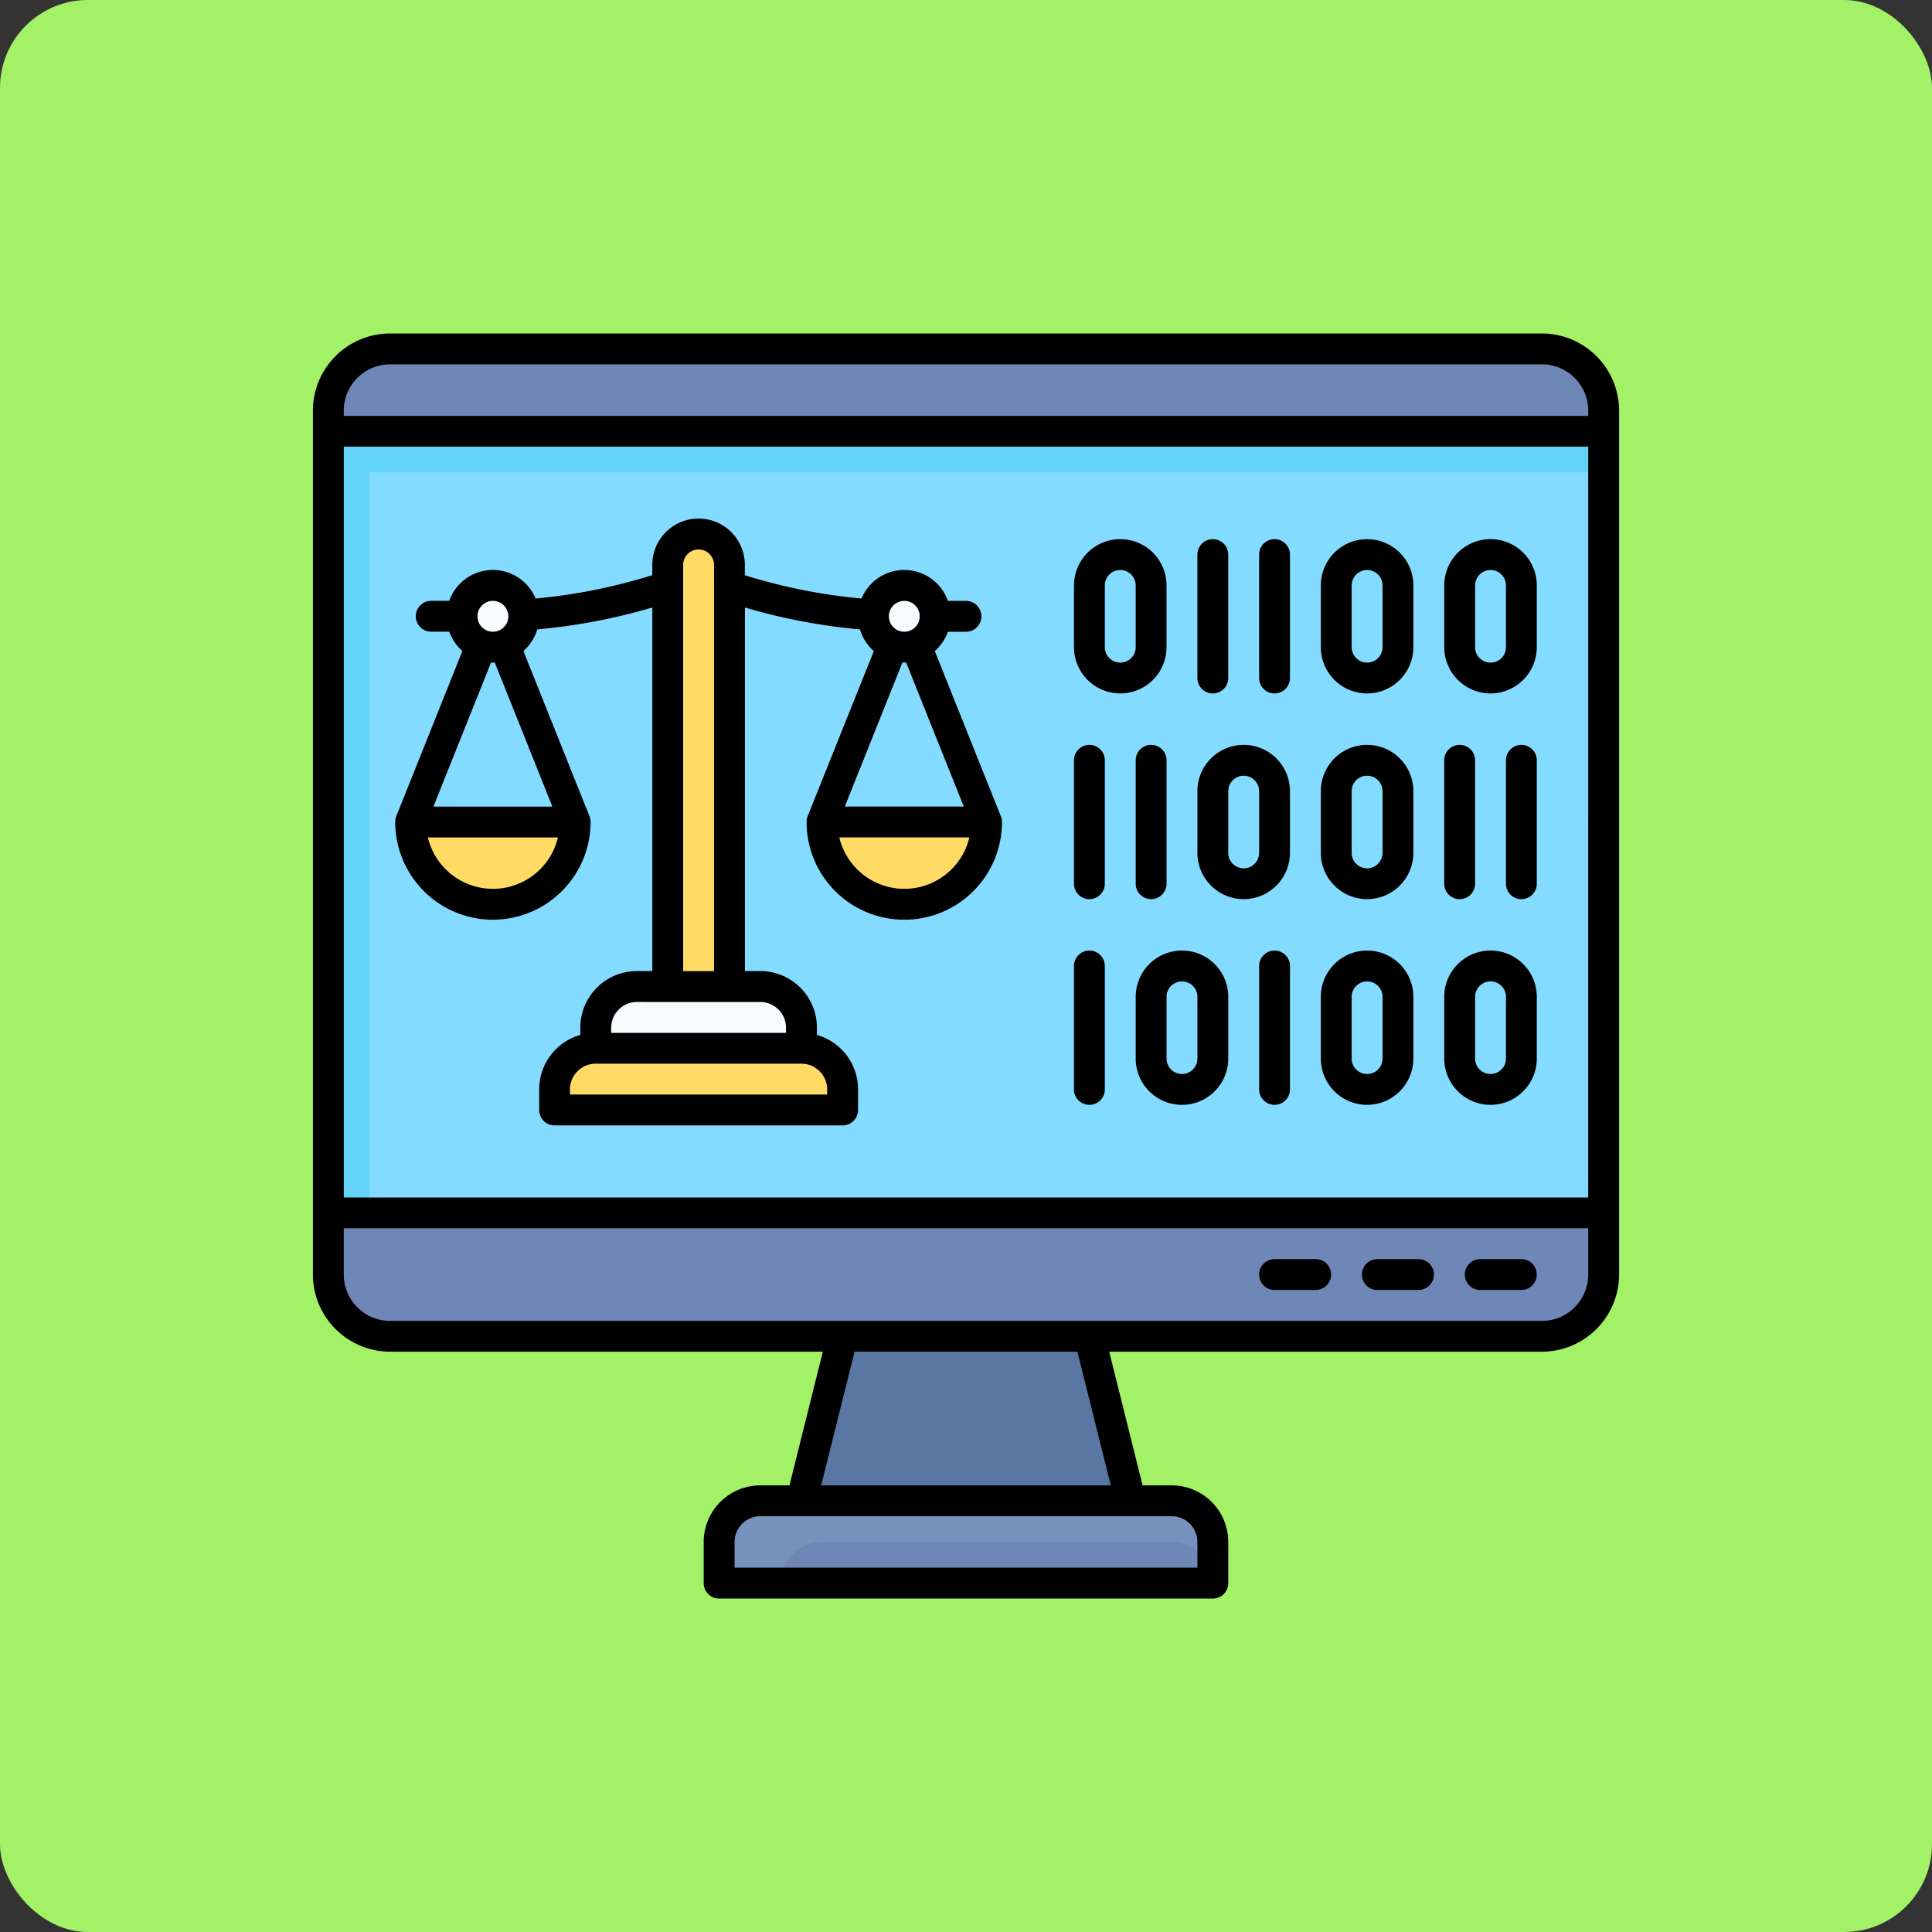 <svg xmlns="http://www.w3.org/2000/svg" width="110" height="110" viewBox="0 0 110 110">
  <rect x="0" y="0" width="110" height="110" fill="#333333" stroke="none"/>
  <g id="Group_1102023" data-name="Group 1102023" transform="translate(-704.668 -6155)">
    <rect id="Rectangle_402033" data-name="Rectangle 402033" width="110" height="110" rx="5" transform="translate(704.668 6155)" fill="#a2f166"/>
    <g id="Group_1103309" data-name="Group 1103309" transform="translate(722.234 6172.737)">
      <path id="Path_880091" data-name="Path 880091" d="M40.4,50H26.342L24,59.369H42.738Z" transform="translate(4.065 8.343)" fill="#5a77a4"/>
      <rect id="Rectangle_404723" data-name="Rectangle 404723" width="72.611" height="56.215" rx="3" transform="translate(1.128 2.128)" fill="#6e87b6"/>
      <path id="Path_880092" data-name="Path 880092" d="M1,6H73.611V50.5H1Z" transform="translate(0.128 0.813)" fill="#63d4f7"/>
      <path id="Path_880093" data-name="Path 880093" d="M3,8H73.269V50.161H3Z" transform="translate(0.471 1.155)" fill="#83dcff"/>
      <path id="Path_880094" data-name="Path 880094" d="M48.107,62.685H20V60.342A2.342,2.342,0,0,1,22.342,58H45.765a2.342,2.342,0,0,1,2.342,2.342Z" transform="translate(3.38 9.712)" fill="#7593bc"/>
      <path id="Path_880095" data-name="Path 880095" d="M47.594,62.342H23A2.342,2.342,0,0,1,25.342,60H45.252A2.342,2.342,0,0,1,47.594,62.342Z" transform="translate(3.894 10.055)" fill="#6e87b6"/>
      <path id="Path_880096" data-name="Path 880096" d="M25.711,36.513V35.342A2.342,2.342,0,0,0,23.369,33H16.342A2.342,2.342,0,0,0,14,35.342v1.171Z" transform="translate(2.353 5.434)" fill="#f7fdff"/>
      <g id="Group_1103308" data-name="Group 1103308" transform="translate(5.813 12.669)">
        <path id="Path_880097" data-name="Path 880097" d="M19.257,11a1.757,1.757,0,0,1,1.757,1.757V36.765H17.5V12.757A1.757,1.757,0,0,1,19.257,11Z" transform="translate(-2.861 -11)" fill="#ffdb66"/>
        <path id="Path_880098" data-name="Path 880098" d="M14.342,36H26.054A2.342,2.342,0,0,1,28.4,38.342v1.171H12V38.342A2.342,2.342,0,0,1,14.342,36Z" transform="translate(-3.802 -6.721)" fill="#ffdb66"/>
        <path id="Path_880099" data-name="Path 880099" d="M5,25a4.685,4.685,0,0,0,9.369,0Z" transform="translate(-5 -8.604)" fill="#ffdb66"/>
      </g>
      <circle id="Ellipse_11714" data-name="Ellipse 11714" cx="1.757" cy="1.757" r="1.757" transform="translate(8.741 15.597)" fill="#f7fdff"/>
      <circle id="Ellipse_11715" data-name="Ellipse 11715" cx="1.757" cy="1.757" r="1.757" transform="translate(32.164 15.597)" fill="#f7fdff"/>
      <path id="Path_880100" data-name="Path 880100" d="M25,25a4.685,4.685,0,0,0,9.369,0Z" transform="translate(4.236 4.065)" fill="#ffdb66"/>
      <path id="Path_880101" data-name="Path 880101" d="M70.226,1.25H4.642A4.4,4.4,0,0,0,.25,5.642V54.83a4.4,4.4,0,0,0,4.392,4.392H29.283l-1.9,7.612H25.722A3.223,3.223,0,0,0,22.5,70.055V72.4a.878.878,0,0,0,.878.878H51.488a.878.878,0,0,0,.878-.878V70.055a3.223,3.223,0,0,0-3.221-3.221H47.488l-1.9-7.612H70.226a4.4,4.4,0,0,0,4.392-4.392V5.642A4.4,4.4,0,0,0,70.226,1.25ZM49.145,68.591a1.466,1.466,0,0,1,1.464,1.464v1.464H24.258V70.055a1.466,1.466,0,0,1,1.464-1.464Zm-3.467-1.757H29.189l1.9-7.612H43.776Zm27.182-12a2.639,2.639,0,0,1-2.635,2.635H4.642A2.639,2.639,0,0,1,2.007,54.83V52.195H72.861Zm0-4.392H2.007V7.691H72.861Zm0-44.5H2.007V5.642A2.639,2.639,0,0,1,4.642,3.007H70.226a2.639,2.639,0,0,1,2.635,2.635Z"/>
      <path id="Path_880102" data-name="Path 880102" d="M57.128,48.007h2.342a.878.878,0,0,0,0-1.757H57.128a.878.878,0,0,0,0,1.757Z" transform="translate(9.584 7.702)"/>
      <path id="Path_880103" data-name="Path 880103" d="M52.128,48.007h2.342a.878.878,0,1,0,0-1.757H52.128a.878.878,0,1,0,0,1.757Z" transform="translate(8.728 7.702)"/>
      <path id="Path_880104" data-name="Path 880104" d="M47.128,48.007h2.342a.878.878,0,0,0,0-1.757H47.128a.878.878,0,0,0,0,1.757Z" transform="translate(7.873 7.702)"/>
      <path id="Path_880105" data-name="Path 880105" d="M38.128,40.034a.878.878,0,0,0,.878-.878V32.128a.878.878,0,0,0-1.757,0v7.027A.878.878,0,0,0,38.128,40.034Z" transform="translate(6.332 5.134)"/>
      <path id="Path_880106" data-name="Path 880106" d="M51.885,40.034A2.639,2.639,0,0,0,54.52,37.4V33.885a2.635,2.635,0,0,0-5.27,0V37.4a2.639,2.639,0,0,0,2.635,2.635Zm-.878-6.149a.878.878,0,1,1,1.757,0V37.4a.878.878,0,1,1-1.757,0Z" transform="translate(8.386 5.134)"/>
      <path id="Path_880107" data-name="Path 880107" d="M56.128,30.034a.878.878,0,0,0,.878-.878V22.128a.878.878,0,0,0-1.757,0v7.027a.878.878,0,0,0,.878.878Z" transform="translate(9.413 3.423)"/>
      <path id="Path_880108" data-name="Path 880108" d="M39.885,20.034A2.639,2.639,0,0,0,42.52,17.4V13.885a2.635,2.635,0,1,0-5.27,0V17.4A2.639,2.639,0,0,0,39.885,20.034Zm-.878-6.149a.878.878,0,1,1,1.757,0V17.4a.878.878,0,0,1-1.757,0Z" transform="translate(6.332 1.711)"/>
      <path id="Path_880109" data-name="Path 880109" d="M47.128,20.034a.878.878,0,0,0,.878-.878V12.128a.878.878,0,1,0-1.757,0v7.027A.878.878,0,0,0,47.128,20.034Z" transform="translate(7.873 1.711)"/>
      <path id="Path_880110" data-name="Path 880110" d="M44.128,20.034a.878.878,0,0,0,.878-.878V12.128a.878.878,0,1,0-1.757,0v7.027A.878.878,0,0,0,44.128,20.034Z" transform="translate(7.359 1.711)"/>
      <path id="Path_880111" data-name="Path 880111" d="M51.885,20.034A2.639,2.639,0,0,0,54.52,17.4V13.885a2.635,2.635,0,0,0-5.27,0V17.4A2.639,2.639,0,0,0,51.885,20.034Zm-.878-6.149a.878.878,0,0,1,1.757,0V17.4a.878.878,0,1,1-1.757,0Z" transform="translate(8.386 1.711)"/>
      <path id="Path_880112" data-name="Path 880112" d="M57.885,40.034A2.639,2.639,0,0,0,60.52,37.4V33.885a2.635,2.635,0,1,0-5.27,0V37.4a2.639,2.639,0,0,0,2.635,2.635Zm-.878-6.149a.878.878,0,1,1,1.757,0V37.4a.878.878,0,1,1-1.757,0Z" transform="translate(9.413 5.134)"/>
      <path id="Path_880113" data-name="Path 880113" d="M59.128,21.25a.878.878,0,0,0-.878.878v7.027a.878.878,0,1,0,1.757,0V22.128A.878.878,0,0,0,59.128,21.25Z" transform="translate(9.926 3.423)"/>
      <path id="Path_880114" data-name="Path 880114" d="M38.128,30.034a.878.878,0,0,0,.878-.878V22.128a.878.878,0,0,0-1.757,0v7.027a.878.878,0,0,0,.878.878Z" transform="translate(6.332 3.423)"/>
      <path id="Path_880115" data-name="Path 880115" d="M42.007,29.155V22.128a.878.878,0,0,0-1.757,0v7.027a.878.878,0,1,0,1.757,0Z" transform="translate(6.846 3.423)"/>
      <path id="Path_880116" data-name="Path 880116" d="M57.885,20.034A2.639,2.639,0,0,0,60.52,17.4V13.885a2.635,2.635,0,1,0-5.27,0V17.4A2.639,2.639,0,0,0,57.885,20.034Zm-.878-6.149a.878.878,0,0,1,1.757,0V17.4a.878.878,0,1,1-1.757,0Z" transform="translate(9.413 1.711)"/>
      <path id="Path_880117" data-name="Path 880117" d="M45.885,30.034A2.639,2.639,0,0,0,48.52,27.4V23.885a2.635,2.635,0,1,0-5.27,0V27.4a2.639,2.639,0,0,0,2.635,2.635Zm-.878-6.149a.878.878,0,1,1,1.757,0V27.4a.878.878,0,1,1-1.757,0Z" transform="translate(7.359 3.423)"/>
      <path id="Path_880118" data-name="Path 880118" d="M51.885,30.034A2.639,2.639,0,0,0,54.52,27.4V23.885a2.635,2.635,0,0,0-5.27,0V27.4A2.639,2.639,0,0,0,51.885,30.034Zm-.878-6.149a.878.878,0,0,1,1.757,0V27.4a.878.878,0,1,1-1.757,0Z" transform="translate(8.386 3.423)"/>
      <path id="Path_880119" data-name="Path 880119" d="M40.25,33.885V37.4a2.635,2.635,0,1,0,5.27,0V33.885a2.635,2.635,0,0,0-5.27,0Zm1.757,0a.878.878,0,1,1,1.757,0V37.4a.878.878,0,1,1-1.757,0Z" transform="translate(6.846 5.134)"/>
      <path id="Path_880120" data-name="Path 880120" d="M47.128,31.25a.878.878,0,0,0-.878.878v7.027a.878.878,0,1,0,1.757,0V32.128A.878.878,0,0,0,47.128,31.25Z" transform="translate(7.873 5.134)"/>
      <path id="Path_880121" data-name="Path 880121" d="M9.813,33.087a5.57,5.57,0,0,0,5.563-5.563.862.862,0,0,0-.063-.326l-3.762-9.407a2.648,2.648,0,0,0,.789-1.234,33.587,33.587,0,0,0,6.549-1.246v20.7h-.878a3.223,3.223,0,0,0-3.221,3.221v.416a3.224,3.224,0,0,0-2.342,3.1V43.92a.878.878,0,0,0,.878.878h16.4a.878.878,0,0,0,.878-.878V42.749a3.224,3.224,0,0,0-2.342-3.1v-.416a3.223,3.223,0,0,0-3.221-3.221h-.878v-20.7a33.6,33.6,0,0,0,6.549,1.246,2.648,2.648,0,0,0,.789,1.234L27.731,27.2a.862.862,0,0,0-.059.326,5.563,5.563,0,1,0,11.126,0,.862.862,0,0,0-.063-.326l-3.762-9.407a2.66,2.66,0,0,0,.746-1.1h1.029a.878.878,0,1,0,0-1.757H35.72A2.635,2.635,0,0,0,30.8,14.8a31.921,31.921,0,0,1-6.643-1.326v-.591a2.635,2.635,0,1,0-5.27,0v.586A31.893,31.893,0,0,1,12.245,14.8a2.635,2.635,0,0,0-4.919.132H6.3a.878.878,0,1,0,0,1.757H7.329a2.66,2.66,0,0,0,.746,1.1L4.309,27.2a.862.862,0,0,0-.059.326,5.57,5.57,0,0,0,5.563,5.563Zm23.423-1.757a3.811,3.811,0,0,1-3.7-2.928h7.406a3.811,3.811,0,0,1-3.7,2.928Zm3.387-4.685H29.849l3.279-8.2h.213ZM33.236,14.935a.878.878,0,1,1-.878.878A.878.878,0,0,1,33.236,14.935ZM27.38,41.285a1.466,1.466,0,0,1,1.464,1.464v.293H14.2v-.293a1.466,1.466,0,0,1,1.464-1.464Zm-6.734-28.4a.878.878,0,0,1,1.757,0v23.13H20.646Zm4.392,24.887A1.466,1.466,0,0,1,26.5,39.236v.293H16.547v-.293a1.466,1.466,0,0,1,1.464-1.464ZM9.813,14.935a.878.878,0,1,1-.878.878A.878.878,0,0,1,9.813,14.935Zm-.107,3.513H9.92l3.279,8.2H6.426Zm3.81,9.955a3.806,3.806,0,0,1-7.406,0Z" transform="translate(0.685 1.54)"/>
    </g>
  </g>
</svg>
